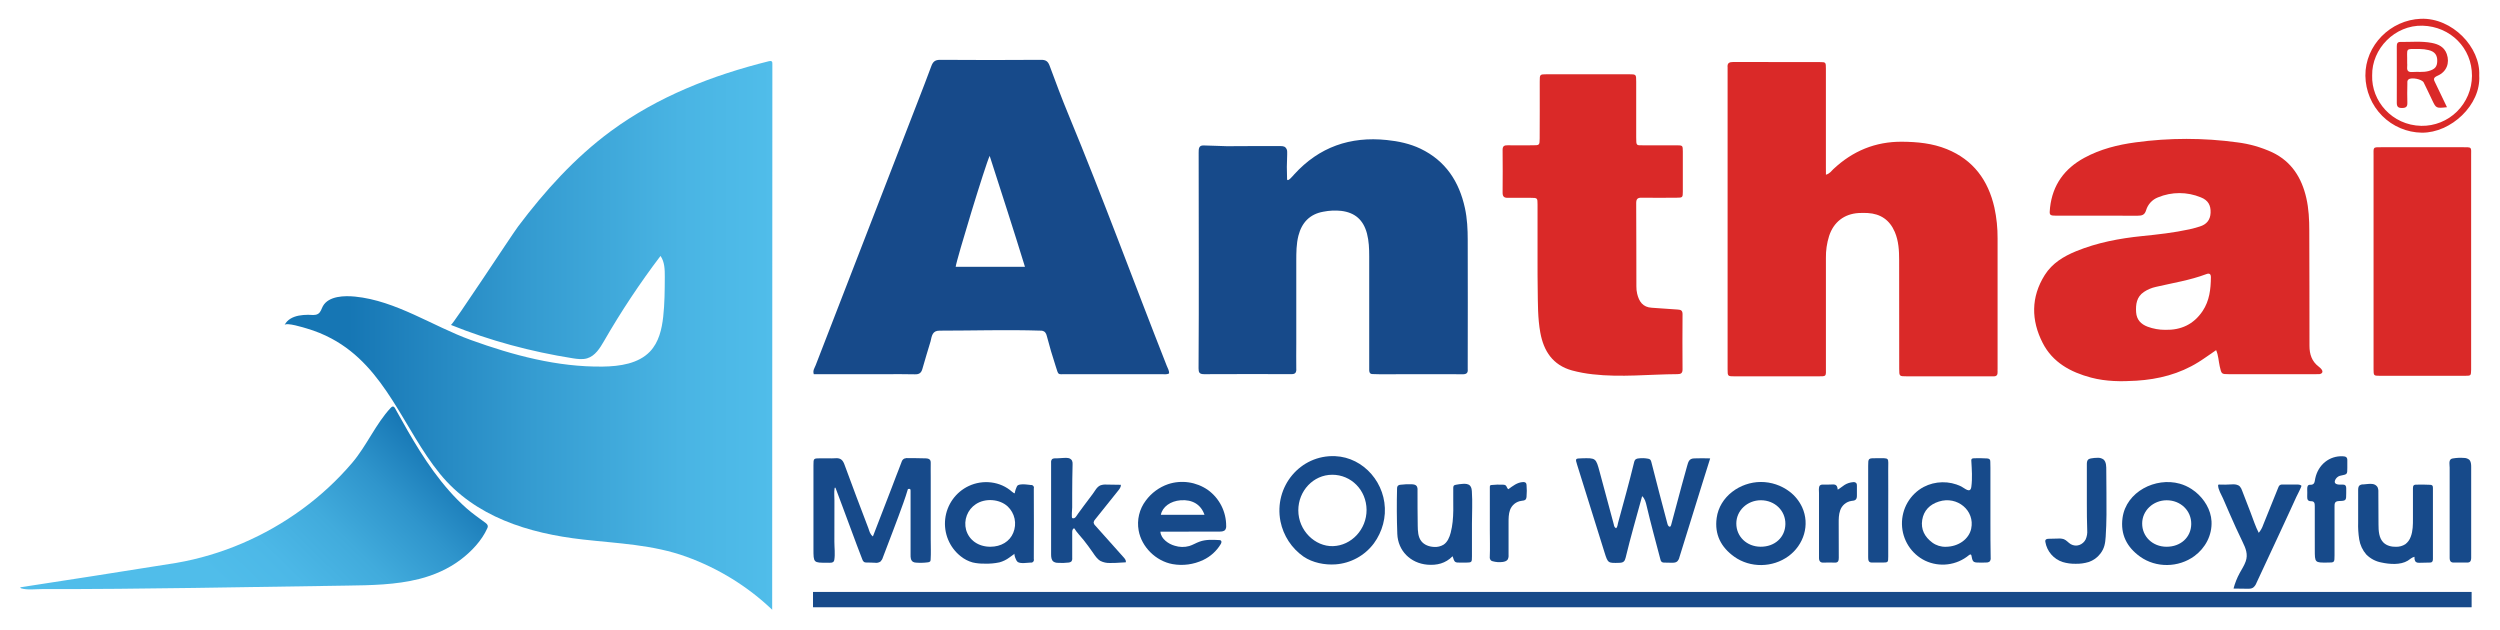 <svg width="123" height="31" viewBox="0 0 123 31" fill="none" xmlns="http://www.w3.org/2000/svg">
<path d="M121.582 25.105C121.582 25.88 121.582 26.655 121.582 27.43C121.582 27.512 121.574 27.608 121.506 27.652C121.464 27.673 121.417 27.683 121.371 27.678H120.737C120.689 27.683 120.642 27.673 120.599 27.651C120.53 27.607 120.523 27.51 120.523 27.427V23.623C120.523 23.416 120.519 23.208 120.523 23.002C120.523 22.884 120.47 22.66 120.593 22.584C120.622 22.568 120.654 22.558 120.687 22.554C120.865 22.524 121.047 22.516 121.227 22.53C121.318 22.529 121.408 22.559 121.481 22.614C121.575 22.7 121.582 22.844 121.582 22.97L121.582 25.105Z" fill="#174A8A"/>
<path d="M82.192 25.892C82.205 25.874 82.214 25.854 82.219 25.833C82.389 25.185 82.563 24.538 82.739 23.892C82.828 23.569 82.917 23.246 83.007 22.923C83.066 22.714 83.106 22.562 83.35 22.553C83.614 22.544 83.877 22.544 84.141 22.553C84.012 22.965 83.881 23.376 83.753 23.789C83.376 24.997 83.001 26.205 82.628 27.415C82.612 27.495 82.572 27.569 82.513 27.627C82.439 27.687 82.337 27.687 82.242 27.687L81.889 27.68C81.844 27.684 81.798 27.674 81.759 27.651C81.722 27.616 81.698 27.57 81.691 27.52C81.462 26.643 81.22 25.767 81.013 24.884C80.973 24.711 80.927 24.529 80.793 24.41C80.519 25.418 80.224 26.425 79.98 27.443C79.938 27.617 79.869 27.684 79.686 27.69C79.115 27.708 79.112 27.718 78.942 27.178C78.492 25.743 78.043 24.307 77.596 22.871C77.498 22.558 77.501 22.558 77.821 22.549C78.519 22.53 78.519 22.53 78.706 23.227C78.937 24.084 79.167 24.94 79.397 25.795C79.413 25.858 79.41 25.93 79.508 25.99C79.586 25.927 79.585 25.812 79.608 25.728C79.878 24.737 80.155 23.746 80.397 22.748C80.405 22.702 80.423 22.658 80.452 22.62C80.496 22.58 80.554 22.557 80.614 22.554C80.77 22.533 80.929 22.538 81.084 22.568C81.121 22.572 81.157 22.586 81.186 22.609C81.217 22.642 81.237 22.683 81.245 22.727C81.504 23.749 81.77 24.769 82.042 25.787C82.061 25.856 82.119 25.944 82.18 25.905C82.185 25.902 82.189 25.897 82.192 25.892Z" fill="#174A8A"/>
<path d="M41.127 24.055C41.234 24.345 41.343 24.634 41.452 24.923C41.569 25.239 41.687 25.555 41.804 25.871L42.157 26.82L42.424 27.518C42.438 27.571 42.47 27.619 42.513 27.652C42.549 27.669 42.588 27.677 42.627 27.676C42.769 27.681 42.907 27.676 43.05 27.688C43.144 27.703 43.239 27.682 43.319 27.629C43.374 27.574 43.415 27.506 43.436 27.431C43.774 26.534 44.126 25.642 44.447 24.739C44.524 24.521 44.599 24.301 44.664 24.079C44.665 24.074 44.668 24.069 44.671 24.065C44.675 24.061 44.681 24.059 44.686 24.058C44.768 24.04 44.8 24.054 44.8 24.139C44.8 24.805 44.8 25.471 44.8 26.137V27.301C44.797 27.364 44.802 27.427 44.816 27.489C44.829 27.551 44.865 27.606 44.918 27.642C44.967 27.668 45.021 27.682 45.076 27.682C45.269 27.697 45.463 27.692 45.656 27.666C45.697 27.665 45.736 27.648 45.765 27.619C45.78 27.593 45.788 27.563 45.787 27.533C45.809 27.202 45.792 26.865 45.792 26.533C45.792 26.201 45.792 25.859 45.792 25.521C45.792 24.853 45.792 24.185 45.792 23.517V23.487C45.792 23.245 45.787 23.003 45.792 22.762C45.798 22.538 45.598 22.552 45.433 22.549L44.941 22.539H44.7C44.629 22.53 44.557 22.538 44.49 22.563C44.432 22.593 44.388 22.644 44.366 22.706L44.276 22.943L44.212 23.111C44.172 23.211 44.133 23.312 44.094 23.413C44.02 23.611 43.945 23.807 43.87 24.002C43.564 24.799 43.254 25.595 42.947 26.393C42.793 26.274 42.774 26.121 42.723 25.986C42.327 24.943 41.927 23.903 41.547 22.855C41.465 22.631 41.355 22.529 41.114 22.545C40.861 22.561 40.607 22.545 40.353 22.549C40.026 22.552 40.022 22.553 40.022 22.887C40.022 24.26 40.022 25.634 40.022 27.007C40.022 27.692 40.022 27.69 40.694 27.686C40.829 27.686 41.02 27.721 41.047 27.551C41.095 27.265 41.051 26.936 41.051 26.646L41.054 24.626C41.054 24.43 41.031 24.217 41.062 24.023C41.062 24.008 41.072 23.99 41.087 23.99C41.102 23.99 41.107 24.005 41.111 24.017L41.127 24.055Z" fill="#174A8A"/>
<path d="M55.39 27.66V27.666L55.13 27.681C54.957 27.692 54.783 27.703 54.61 27.699C54.448 27.705 54.288 27.671 54.143 27.599C53.982 27.506 53.876 27.343 53.771 27.189C53.626 26.976 53.471 26.77 53.312 26.568C53.164 26.38 52.98 26.203 52.858 25.997C52.783 25.987 52.753 26.093 52.753 26.169V27.457C52.761 27.517 52.745 27.578 52.709 27.627C52.671 27.658 52.623 27.676 52.574 27.678C52.396 27.7 52.217 27.705 52.038 27.691C51.965 27.692 51.894 27.671 51.831 27.632C51.726 27.554 51.714 27.402 51.714 27.269V23.221C51.714 23.067 51.714 22.912 51.714 22.758C51.71 22.729 51.712 22.699 51.72 22.671C51.728 22.643 51.742 22.616 51.76 22.594C51.825 22.535 51.943 22.553 52.024 22.549L52.345 22.53C52.419 22.522 52.494 22.525 52.567 22.538C52.604 22.545 52.639 22.56 52.669 22.582C52.7 22.603 52.725 22.631 52.744 22.664C52.769 22.724 52.778 22.79 52.771 22.855C52.758 23.324 52.754 23.793 52.752 24.262C52.752 24.5 52.752 24.731 52.752 24.966C52.752 25.016 52.708 25.475 52.756 25.492C52.9 25.544 52.967 25.37 53.04 25.272L53.327 24.881C53.471 24.688 53.615 24.495 53.76 24.304C53.875 24.154 53.96 23.955 54.144 23.878C54.24 23.846 54.342 23.833 54.443 23.841L55.148 23.852C55.155 23.959 55.084 24.053 55.017 24.136L53.878 25.559C53.84 25.597 53.815 25.647 53.807 25.701C53.814 25.763 53.844 25.821 53.891 25.862C54.361 26.391 54.832 26.918 55.303 27.444C55.353 27.503 55.411 27.582 55.39 27.66Z" fill="#174A8A"/>
<path d="M117.167 27.675C116.884 27.624 116.625 27.486 116.422 27.282C116.238 27.071 116.117 26.812 116.073 26.536C116.03 26.26 116.012 25.982 116.021 25.703V24.119C116.021 24.033 116.026 23.935 116.091 23.882C116.145 23.845 116.211 23.828 116.277 23.833C116.428 23.827 116.584 23.788 116.735 23.813C116.783 23.819 116.828 23.836 116.869 23.861C116.91 23.887 116.944 23.921 116.971 23.961C117.007 24.039 117.022 24.126 117.015 24.213L117.022 25.795C117.022 26.117 117.041 26.476 117.271 26.699C117.431 26.853 117.665 26.907 117.886 26.902C118.048 26.906 118.208 26.861 118.345 26.773C118.465 26.68 118.556 26.555 118.607 26.412C118.717 26.128 118.718 25.815 118.717 25.51V24.028C118.717 23.969 118.721 23.903 118.768 23.869C118.798 23.851 118.834 23.843 118.869 23.845C119.1 23.838 119.331 23.84 119.561 23.852C119.597 23.85 119.633 23.86 119.663 23.881C119.678 23.898 119.689 23.919 119.695 23.941C119.701 23.964 119.703 23.987 119.7 24.01V27.49C119.7 27.549 119.694 27.624 119.641 27.658C119.611 27.673 119.577 27.68 119.543 27.678L119.047 27.689C118.986 27.696 118.924 27.684 118.871 27.654C118.795 27.599 118.79 27.489 118.793 27.394C118.668 27.419 118.572 27.515 118.464 27.584C118.104 27.806 117.562 27.762 117.167 27.675Z" fill="#174A8A"/>
<path d="M71.549 23.876C71.572 23.864 71.596 23.856 71.622 23.852C71.74 23.828 71.86 23.812 71.981 23.805C72.103 23.798 72.24 23.805 72.325 23.895C72.395 23.97 72.409 24.079 72.416 24.181C72.452 24.703 72.42 25.236 72.42 25.76C72.42 26.297 72.42 26.834 72.42 27.371C72.42 27.675 72.414 27.675 72.109 27.681C72.029 27.681 71.949 27.681 71.869 27.681C71.567 27.681 71.567 27.678 71.467 27.367C71.119 27.722 70.696 27.821 70.223 27.782C69.399 27.71 68.778 27.101 68.747 26.265C68.72 25.526 68.716 24.779 68.735 24.039C68.732 23.993 68.743 23.947 68.767 23.909C68.806 23.871 68.856 23.85 68.909 23.849C69.09 23.826 69.273 23.818 69.455 23.826C69.545 23.829 69.648 23.843 69.701 23.916C69.735 23.975 69.749 24.042 69.742 24.11C69.742 24.695 69.742 25.281 69.752 25.865C69.756 26.131 69.766 26.418 69.929 26.626C70.075 26.813 70.319 26.899 70.554 26.909C70.719 26.922 70.883 26.883 71.025 26.797C71.217 26.669 71.314 26.438 71.373 26.213C71.563 25.497 71.484 24.739 71.5 24.006C71.496 23.966 71.507 23.926 71.529 23.893C71.535 23.887 71.542 23.881 71.549 23.876Z" fill="#174A8A"/>
<path d="M109.145 23.846C109.154 23.841 109.164 23.838 109.175 23.84C109.382 23.849 109.588 23.846 109.795 23.832C109.939 23.819 110.1 23.832 110.202 23.936C110.252 23.996 110.29 24.066 110.313 24.141C110.452 24.501 110.591 24.861 110.73 25.221C110.858 25.552 110.966 25.901 111.13 26.215C111.226 26.101 111.301 25.969 111.348 25.826C111.596 25.214 111.843 24.602 112.09 23.988C112.104 23.939 112.133 23.895 112.173 23.863C112.215 23.843 112.26 23.834 112.306 23.838H112.995C113.078 23.838 113.171 23.841 113.23 23.897C113.253 23.92 113 24.404 112.975 24.459C112.882 24.663 112.789 24.866 112.696 25.069C112.509 25.475 112.322 25.881 112.133 26.287C111.762 27.086 111.39 27.885 111.016 28.684C110.983 28.774 110.927 28.853 110.852 28.912C110.768 28.968 110.66 28.968 110.558 28.966L109.889 28.957C109.96 28.691 110.062 28.434 110.194 28.192C110.296 28.004 110.417 27.824 110.488 27.622C110.613 27.272 110.488 26.975 110.334 26.659C110.107 26.193 109.894 25.72 109.687 25.246C109.581 25.005 109.475 24.763 109.372 24.521C109.287 24.327 109.136 24.098 109.13 23.881C109.13 23.875 109.131 23.868 109.134 23.862C109.136 23.856 109.14 23.851 109.145 23.846Z" fill="#174A8A"/>
<path d="M102.765 22.591C102.802 22.572 102.841 22.559 102.883 22.553C102.983 22.535 103.084 22.525 103.186 22.524C103.294 22.514 103.402 22.543 103.491 22.605C103.637 22.728 103.628 22.969 103.629 23.143C103.632 23.512 103.635 23.88 103.637 24.248C103.643 24.965 103.648 25.684 103.6 26.401C103.579 26.725 103.541 26.975 103.339 27.237C103.192 27.432 102.99 27.576 102.76 27.652C102.554 27.714 102.341 27.743 102.126 27.738C101.909 27.743 101.693 27.714 101.484 27.652C101.266 27.581 101.07 27.452 100.92 27.277C100.769 27.102 100.669 26.889 100.631 26.661C100.625 26.634 100.626 26.606 100.634 26.579C100.659 26.52 100.736 26.509 100.799 26.508L101.251 26.497C101.351 26.488 101.451 26.499 101.546 26.53C101.674 26.582 101.763 26.703 101.882 26.774C101.945 26.81 102.014 26.832 102.086 26.84C102.158 26.847 102.23 26.839 102.299 26.816C102.436 26.768 102.55 26.668 102.615 26.537C102.678 26.394 102.704 26.238 102.691 26.082C102.675 25.643 102.673 25.206 102.673 24.767C102.673 24.126 102.673 23.485 102.673 22.845C102.673 22.765 102.677 22.675 102.732 22.619C102.742 22.608 102.753 22.599 102.765 22.591Z" fill="#174A8A"/>
<path d="M113.887 26.155C113.887 25.74 113.887 25.32 113.887 24.902C113.887 24.768 113.874 24.657 113.703 24.659C113.532 24.662 113.51 24.555 113.515 24.417C113.52 24.299 113.518 24.175 113.515 24.054C113.515 23.951 113.533 23.847 113.653 23.852C113.894 23.862 113.876 23.695 113.911 23.535C114.057 22.856 114.612 22.419 115.264 22.448C115.408 22.454 115.494 22.491 115.488 22.653C115.484 22.772 115.488 22.896 115.488 23.017C115.488 23.33 115.488 23.335 115.19 23.395C115.137 23.401 115.086 23.418 115.04 23.446C114.995 23.474 114.956 23.511 114.925 23.555C114.818 23.723 114.867 23.823 115.068 23.841C115.135 23.847 115.202 23.841 115.269 23.841C115.387 23.841 115.436 23.905 115.434 24.019C115.434 24.1 115.434 24.181 115.434 24.261C115.434 24.623 115.434 24.64 115.081 24.651C114.858 24.659 114.858 24.778 114.859 24.938C114.861 25.733 114.861 26.528 114.859 27.322C114.859 27.678 114.855 27.678 114.515 27.678C113.888 27.686 113.888 27.686 113.888 27.038C113.888 26.744 113.887 26.449 113.887 26.155Z" fill="#174A8A"/>
<path d="M92.901 25.125C92.901 25.877 92.901 26.629 92.901 27.382C92.901 27.673 92.894 27.674 92.62 27.678C92.447 27.682 92.273 27.678 92.1 27.678C91.927 27.678 91.914 27.559 91.914 27.414C91.914 26.086 91.914 24.758 91.914 23.43V22.93C91.914 22.545 91.916 22.541 92.314 22.544C93.014 22.548 92.893 22.473 92.9 23.148C92.906 23.809 92.901 24.467 92.901 25.125Z" fill="#174A8A"/>
<path d="M90.418 24.093C90.418 24.101 90.722 23.878 90.749 23.861C90.875 23.781 91.019 23.734 91.168 23.722C91.197 23.716 91.226 23.718 91.255 23.726C91.283 23.734 91.309 23.749 91.331 23.77C91.354 23.808 91.364 23.853 91.36 23.898V24.357C91.36 24.437 91.36 24.526 91.301 24.581C91.242 24.636 91.162 24.635 91.088 24.646C90.961 24.666 90.843 24.72 90.745 24.803C90.648 24.886 90.575 24.994 90.535 25.116C90.464 25.319 90.463 25.539 90.464 25.754L90.468 27.444C90.468 27.586 90.438 27.686 90.279 27.681C90.092 27.676 89.905 27.671 89.718 27.681C89.564 27.69 89.496 27.608 89.495 27.456V24.261C89.495 24.16 89.465 23.971 89.537 23.887C89.557 23.87 89.58 23.858 89.605 23.85C89.63 23.843 89.656 23.841 89.682 23.844L90.035 23.84C90.132 23.84 90.262 23.81 90.341 23.881C90.407 23.94 90.399 24.021 90.418 24.093Z" fill="#174A8A"/>
<path d="M73.315 23.89C73.332 23.872 73.355 23.862 73.38 23.862C73.569 23.842 73.759 23.837 73.949 23.847C73.991 23.844 74.033 23.854 74.07 23.874C74.137 23.919 74.14 24.027 74.209 24.07C74.43 23.911 74.647 23.732 74.93 23.718C74.956 23.714 74.983 23.716 75.008 23.724C75.034 23.731 75.057 23.745 75.076 23.763C75.096 23.793 75.106 23.829 75.106 23.865C75.123 24.055 75.123 24.245 75.106 24.435C75.106 24.482 75.093 24.528 75.067 24.568C75.019 24.627 74.93 24.632 74.854 24.642C74.728 24.658 74.609 24.709 74.51 24.788C74.411 24.868 74.335 24.974 74.292 25.094C74.223 25.289 74.221 25.5 74.221 25.706V27.31C74.228 27.384 74.214 27.459 74.18 27.526C74.128 27.605 74.027 27.635 73.933 27.648C73.768 27.67 73.601 27.659 73.441 27.614C73.41 27.607 73.381 27.594 73.356 27.575C73.333 27.552 73.316 27.524 73.306 27.493C73.296 27.462 73.293 27.43 73.297 27.398C73.316 26.967 73.3 26.53 73.3 26.098C73.3 25.648 73.3 25.199 73.3 24.75V24.709C73.3 24.453 73.3 24.197 73.3 23.942C73.299 23.925 73.302 23.909 73.31 23.894L73.315 23.89Z" fill="#174A8A"/>
<path d="M65.692 22.443C63.972 22.369 62.665 23.942 62.999 25.651C63.142 26.356 63.55 26.978 64.137 27.387C64.582 27.687 65.179 27.805 65.706 27.767C66.077 27.741 66.437 27.635 66.763 27.456C67.089 27.278 67.373 27.031 67.596 26.732C67.7 26.59 67.791 26.438 67.866 26.279C68.019 25.961 68.11 25.616 68.133 25.263C68.222 23.798 67.101 22.503 65.692 22.443ZM65.583 26.87C64.701 26.895 63.877 26.106 63.877 25.108C63.877 24.154 64.613 23.36 65.544 23.358C66.475 23.355 67.228 24.11 67.235 25.085C67.24 26.043 66.492 26.843 65.583 26.87Z" fill="#174A8A"/>
<path d="M97.924 22.747V22.74C97.931 22.689 97.918 22.638 97.888 22.597C97.85 22.567 97.804 22.552 97.757 22.555C97.546 22.542 97.333 22.539 97.122 22.546C97.075 22.546 97.018 22.555 96.997 22.599C96.988 22.62 96.985 22.644 96.989 22.668C97.013 23.092 97.047 23.534 96.989 23.957C96.939 24.3 96.66 24.016 96.485 23.929C96.196 23.79 95.879 23.721 95.558 23.727C95.238 23.732 94.923 23.812 94.639 23.961C94.311 24.138 94.038 24.404 93.85 24.728C93.663 25.052 93.568 25.422 93.576 25.797C93.584 26.172 93.695 26.537 93.896 26.853C94.097 27.168 94.381 27.422 94.716 27.585C95.064 27.75 95.451 27.812 95.832 27.764C96.214 27.716 96.574 27.561 96.871 27.315C96.899 27.291 96.94 27.266 96.97 27.288C96.983 27.3 96.992 27.317 96.995 27.336C97.022 27.448 97.025 27.587 97.124 27.645C97.165 27.665 97.21 27.675 97.256 27.675C97.412 27.684 97.57 27.684 97.726 27.675C97.788 27.679 97.849 27.659 97.897 27.62C97.934 27.567 97.95 27.501 97.941 27.437C97.93 26.864 97.929 26.294 97.929 25.718V23.016C97.926 22.93 97.925 22.839 97.924 22.747ZM96.983 26.013C96.872 26.52 96.363 26.897 95.732 26.902C95.495 26.909 95.261 26.836 95.069 26.695C94.697 26.419 94.497 26.048 94.573 25.579C94.649 25.111 94.95 24.817 95.39 24.677C96.3 24.384 97.176 25.125 96.982 26.013H96.983Z" fill="#174A8A"/>
<path d="M59.706 26.154H60C60.103 26.154 60.222 26.146 60.283 26.063C60.317 26.008 60.333 25.943 60.328 25.878C60.329 25.531 60.248 25.19 60.092 24.881C59.935 24.573 59.707 24.307 59.428 24.105C59.145 23.909 58.82 23.781 58.48 23.732C58.14 23.683 57.793 23.713 57.467 23.822C57.031 23.973 56.651 24.253 56.375 24.626C56.217 24.833 56.103 25.072 56.043 25.326C55.982 25.581 55.975 25.846 56.022 26.103C56.168 26.912 56.869 27.605 57.689 27.754C58.2 27.845 58.725 27.774 59.194 27.553C59.553 27.384 59.854 27.113 60.059 26.771C60.092 26.716 60.118 26.636 60.067 26.594C60.043 26.578 60.015 26.571 59.987 26.572C59.662 26.554 59.328 26.537 59.022 26.648C58.845 26.71 58.688 26.812 58.511 26.865C58.278 26.93 58.032 26.925 57.802 26.852C57.635 26.806 57.479 26.724 57.346 26.611C57.207 26.489 57.106 26.346 57.091 26.159L59.706 26.154ZM58.092 24.613C58.664 24.57 59.087 24.821 59.261 25.328H57.114C57.19 24.938 57.585 24.651 58.089 24.613H58.092Z" fill="#174A8A"/>
<path d="M50.562 23.844C50.396 23.825 50.199 23.81 50.079 23.876C50.005 23.916 49.911 24.265 49.929 24.265C49.916 24.265 49.899 24.27 49.89 24.265C49.856 24.244 49.824 24.221 49.794 24.196C49.221 23.68 48.359 23.582 47.661 23.912C47.347 24.06 47.075 24.287 46.873 24.57C46.67 24.854 46.543 25.185 46.504 25.532C46.465 25.879 46.515 26.231 46.649 26.553C46.783 26.875 46.997 27.157 47.27 27.372C47.443 27.511 47.641 27.613 47.853 27.672C48.044 27.716 48.239 27.735 48.435 27.731C48.683 27.741 48.93 27.72 49.173 27.668C49.348 27.62 49.514 27.54 49.66 27.431C49.703 27.4 49.747 27.372 49.79 27.337C49.833 27.302 49.88 27.277 49.922 27.241C49.916 27.249 49.912 27.259 49.91 27.269C49.908 27.279 49.909 27.29 49.911 27.3C49.923 27.373 49.946 27.443 49.979 27.509C49.997 27.562 50.029 27.611 50.07 27.649C50.226 27.747 50.541 27.683 50.706 27.679C50.729 27.684 50.752 27.682 50.775 27.675C50.797 27.668 50.817 27.655 50.833 27.637C50.849 27.62 50.86 27.598 50.865 27.575C50.871 27.552 50.87 27.528 50.863 27.506C50.869 26.348 50.869 25.19 50.863 24.033C50.87 24.012 50.871 23.99 50.867 23.969C50.863 23.948 50.853 23.928 50.84 23.911C50.826 23.894 50.809 23.881 50.789 23.872C50.769 23.864 50.747 23.861 50.726 23.863C50.679 23.855 50.623 23.848 50.562 23.844ZM49.852 26.215C49.679 26.641 49.253 26.9 48.724 26.9C48.14 26.9 47.679 26.58 47.532 26.07C47.469 25.835 47.481 25.586 47.568 25.358C47.654 25.131 47.809 24.937 48.012 24.804C48.474 24.498 49.179 24.549 49.577 24.916C49.749 25.078 49.868 25.29 49.918 25.522C49.967 25.754 49.944 25.996 49.852 26.215Z" fill="#174A8A"/>
<path d="M108.009 24.194C107.95 24.147 107.888 24.102 107.825 24.061C107.645 23.944 107.449 23.855 107.243 23.797C106.056 23.465 104.605 24.191 104.429 25.479C104.318 26.292 104.641 26.922 105.296 27.389C106.079 27.947 107.178 27.933 107.963 27.36C108.504 26.963 108.841 26.33 108.807 25.65C108.778 25.08 108.449 24.548 108.009 24.194ZM106.588 26.9C105.909 26.897 105.391 26.399 105.395 25.755C105.395 25.123 105.933 24.615 106.6 24.613C107.288 24.613 107.819 25.125 107.809 25.787C107.799 26.438 107.288 26.904 106.588 26.9Z" fill="#174A8A"/>
<path d="M88.046 24.187C87.638 23.878 87.141 23.712 86.631 23.713C85.61 23.717 84.605 24.429 84.46 25.482C84.349 26.294 84.672 26.924 85.327 27.391C86.111 27.949 87.212 27.935 87.995 27.362C88.743 26.813 89.062 25.821 88.665 24.955C88.524 24.652 88.312 24.388 88.046 24.187ZM86.621 26.899C85.942 26.896 85.424 26.399 85.427 25.754C85.427 25.122 85.965 24.614 86.632 24.612C87.321 24.612 87.852 25.125 87.841 25.786C87.831 26.437 87.319 26.904 86.621 26.899Z" fill="#174A8A"/>
<path d="M37.991 29.835C37.991 21.258 37.994 12.681 38 4.104C38 3.888 38 3.672 38 3.457C38 3.348 38 3.239 38 3.13C38 3.091 38 3.048 37.969 3.022C37.934 2.99 37.878 2.999 37.831 3.011C35.054 3.702 32.37 4.749 30.058 6.449C28.28 7.758 26.803 9.4 25.493 11.139C25.193 11.537 22.259 16.017 22.186 15.987C24.104 16.761 26.129 17.303 28.177 17.627C28.414 17.664 28.661 17.698 28.889 17.629C29.283 17.511 29.516 17.129 29.718 16.78C30.553 15.33 31.482 13.931 32.497 12.592C32.704 12.888 32.709 13.27 32.708 13.627C32.705 14.279 32.702 14.933 32.63 15.582C32.562 16.197 32.414 16.839 31.98 17.295C31.412 17.891 30.497 18.025 29.658 18.036C27.424 18.065 25.24 17.478 23.164 16.727C21.289 16.049 19.488 14.793 17.464 14.592C16.953 14.542 16.172 14.556 15.888 15.06C15.816 15.189 15.787 15.352 15.653 15.439C15.51 15.532 15.316 15.487 15.154 15.488C15.001 15.488 14.848 15.501 14.698 15.529C14.408 15.586 14.128 15.723 14 15.995C14.073 15.841 14.974 16.126 15.103 16.164C15.524 16.287 15.93 16.453 16.314 16.659C18.99 18.09 19.852 21.113 21.645 23.311C23.367 25.426 26.003 26.241 28.672 26.543C30.403 26.739 32.118 26.793 33.766 27.39C35.349 27.963 36.789 28.852 37.992 30L37.991 29.835Z" fill="url(#paint0_linear_155_17928)"/>
<path d="M23.953 25.784C23.939 25.768 23.923 25.753 23.906 25.74C23.583 25.498 23.254 25.275 22.952 25.007C22.649 24.738 22.364 24.451 22.098 24.147C21.56 23.539 21.09 22.875 20.659 22.192C20.25 21.544 19.875 20.877 19.502 20.208C19.43 20.078 19.372 19.905 19.225 20.063C18.485 20.857 18.043 21.927 17.332 22.765C16.605 23.619 15.777 24.386 14.866 25.052C13.048 26.383 10.912 27.309 8.67 27.695C7.965 27.816 1 28.903 1 28.895C0.999 28.907 1.002 28.918 1.01 28.928C1.017 28.937 1.028 28.944 1.039 28.946C1.354 29.04 1.746 28.982 2.072 28.983C7.066 28.992 12.062 28.879 17.055 28.812C18.253 28.795 19.465 28.777 20.625 28.485C21.357 28.3 22.062 27.99 22.662 27.537C23.191 27.138 23.705 26.596 23.974 25.992C23.99 25.961 23.999 25.927 24 25.892C23.998 25.852 23.981 25.814 23.953 25.784Z" fill="url(#paint1_linear_155_17928)"/>
<path d="M89.836 8.597C90.032 8.537 90.103 8.414 90.198 8.324C91.15 7.428 92.268 6.964 93.579 6.973C94.334 6.979 95.076 7.05 95.784 7.337C97.084 7.865 97.818 8.864 98.124 10.211C98.233 10.713 98.285 11.225 98.281 11.738C98.281 13.869 98.281 16 98.281 18.132C98.281 18.186 98.276 18.24 98.281 18.294C98.29 18.441 98.235 18.524 98.076 18.515C98.009 18.512 97.942 18.515 97.875 18.515C96.522 18.515 95.169 18.515 93.816 18.515C93.444 18.515 93.441 18.515 93.441 18.144C93.441 16.366 93.441 14.583 93.438 12.802C93.438 12.332 93.414 11.86 93.225 11.414C92.971 10.821 92.523 10.517 91.89 10.481C91.743 10.473 91.595 10.473 91.448 10.481C90.735 10.523 90.213 10.927 89.991 11.614C89.882 11.962 89.829 12.325 89.835 12.69C89.835 14.484 89.835 16.278 89.835 18.072C89.835 18.538 89.888 18.516 89.409 18.516C88.057 18.516 86.704 18.516 85.35 18.516C85.001 18.516 84.998 18.512 84.998 18.167C84.998 16.724 84.998 15.282 84.998 13.84C84.998 10.402 84.998 6.963 84.998 3.521C85.001 3.454 85.001 3.386 84.998 3.319C84.973 3.098 85.083 3.049 85.281 3.05C86.701 3.056 88.121 3.05 89.54 3.055C89.831 3.055 89.834 3.063 89.834 3.386C89.836 5.007 89.836 6.625 89.834 8.242L89.836 8.597Z" fill="#DA2928"/>
<path d="M63.329 7.468C63.333 7.517 63.333 7.567 63.329 7.616C63.309 8.013 63.307 8.411 63.324 8.808C63.332 9 63.638 8.619 63.672 8.583C64.902 7.23 66.433 6.702 68.229 6.889C68.805 6.948 69.366 7.067 69.891 7.317C71.122 7.91 71.79 8.929 72.075 10.239C72.187 10.756 72.212 11.281 72.212 11.807C72.217 13.871 72.217 15.935 72.212 17.998C72.209 18.052 72.209 18.106 72.212 18.16C72.233 18.357 72.142 18.417 71.954 18.414C71.378 18.405 70.802 18.411 70.226 18.411H68.89C68.448 18.411 68.004 18.424 67.563 18.405H67.536C67.5 18.406 67.464 18.398 67.432 18.381C67.373 18.343 67.365 18.259 67.365 18.187C67.361 17.294 67.365 16.4 67.365 15.507C67.365 14.614 67.365 13.705 67.365 12.805V12.615C67.365 12.237 67.352 11.861 67.255 11.489C67.078 10.82 66.666 10.458 65.989 10.375C65.695 10.344 65.397 10.358 65.107 10.416C64.442 10.534 64.048 10.949 63.882 11.597C63.778 12.006 63.778 12.427 63.777 12.841C63.777 13.513 63.777 14.185 63.777 14.857C63.777 15.529 63.777 16.204 63.777 16.884C63.777 17.307 63.77 17.73 63.777 18.153C63.786 18.22 63.771 18.289 63.734 18.346C63.684 18.405 63.596 18.408 63.519 18.408L61.519 18.404C60.849 18.404 60.178 18.406 59.508 18.409H59.236C59.017 18.409 58.968 18.327 58.969 18.126C58.993 14.586 58.973 11.045 58.974 7.506C58.974 7.318 58.979 7.15 59.214 7.156C59.596 7.162 59.978 7.185 60.365 7.193C61.247 7.193 62.133 7.178 63.016 7.188C63.083 7.183 63.15 7.196 63.211 7.226C63.249 7.253 63.279 7.29 63.3 7.332C63.321 7.374 63.331 7.421 63.329 7.468Z" fill="#174A8A"/>
<path d="M75.647 12.893C75.647 11.949 75.647 11.006 75.647 10.061C75.647 9.737 75.642 9.735 75.313 9.733C74.938 9.733 74.563 9.726 74.188 9.733C73.999 9.738 73.926 9.668 73.928 9.475C73.935 8.774 73.935 8.072 73.928 7.371C73.928 7.183 74.015 7.146 74.174 7.148C74.585 7.153 75.004 7.152 75.418 7.148C75.741 7.148 75.75 7.143 75.752 6.807C75.758 5.877 75.755 4.946 75.755 4.016C75.755 3.66 75.755 3.655 76.097 3.654C77.448 3.654 78.801 3.654 80.155 3.654C80.498 3.654 80.501 3.659 80.501 4.015C80.501 4.932 80.501 5.849 80.501 6.766C80.501 7.188 80.509 7.149 80.866 7.149C81.401 7.149 81.936 7.149 82.472 7.149C82.788 7.149 82.793 7.155 82.795 7.448C82.795 8.109 82.799 8.77 82.795 9.431C82.795 9.713 82.781 9.727 82.501 9.727C81.925 9.732 81.35 9.736 80.774 9.727C80.563 9.722 80.499 9.794 80.501 10.004C80.51 11.367 80.506 12.73 80.51 14.09C80.508 14.211 80.521 14.332 80.548 14.451C80.64 14.833 80.825 15.117 81.267 15.141C81.695 15.164 82.121 15.208 82.549 15.23C82.714 15.238 82.784 15.289 82.781 15.467C82.774 16.371 82.774 17.275 82.781 18.178C82.781 18.362 82.698 18.407 82.537 18.408C81.147 18.415 79.756 18.575 78.365 18.416C78.019 18.379 77.677 18.315 77.341 18.225C76.4 17.964 75.949 17.277 75.783 16.363C75.655 15.657 75.665 14.94 75.655 14.229C75.647 13.784 75.647 13.339 75.647 12.893Z" fill="#DA2928"/>
<path d="M121.58 12.886V17.942C121.58 18.023 121.58 18.104 121.58 18.185C121.573 18.481 121.572 18.488 121.297 18.489C119.891 18.491 118.485 18.491 117.08 18.489C116.786 18.489 116.78 18.481 116.779 18.162C116.779 17.421 116.779 16.68 116.779 15.937C116.779 13.187 116.779 10.436 116.779 7.685C116.779 7.22 116.725 7.243 117.205 7.243H121.14C121.64 7.243 121.58 7.221 121.58 7.668C121.58 9.407 121.58 11.146 121.58 12.884L121.58 12.886Z" fill="#DA2928"/>
<path d="M57.404 17.997C55.782 13.881 54.261 9.725 52.568 5.638C52.238 4.843 51.939 4.037 51.639 3.228C51.562 3.023 51.459 2.943 51.227 2.944C49.567 2.956 47.907 2.956 46.248 2.944C45.991 2.944 45.895 3.051 45.818 3.261C45.604 3.842 45.38 4.419 45.156 4.996C43.481 9.321 41.805 13.648 40.129 17.975C40.079 18.105 39.976 18.231 40.039 18.411H43.491C43.999 18.411 44.508 18.401 45.016 18.416C45.228 18.422 45.328 18.345 45.383 18.145C45.509 17.693 45.65 17.244 45.784 16.794C45.846 16.511 45.88 16.268 46.221 16.268C47.879 16.268 49.548 16.214 51.205 16.268C51.281 16.265 51.355 16.291 51.413 16.341C51.46 16.396 51.491 16.462 51.504 16.533C51.635 17.034 51.779 17.529 51.941 18.021C52.092 18.483 52.019 18.408 52.456 18.409C54.023 18.412 55.589 18.412 57.155 18.409C57.273 18.409 57.394 18.438 57.518 18.372C57.529 18.234 57.451 18.118 57.404 17.997ZM47.019 13.127C47.055 12.794 48.489 8.082 48.692 7.669C49.285 9.514 49.868 11.304 50.428 13.127H47.019Z" fill="#174A8A"/>
<path d="M114.224 18.179C114.183 18.125 114.135 18.078 114.08 18.038C113.742 17.78 113.626 17.433 113.626 17.013C113.63 15.126 113.619 13.238 113.617 11.35C113.617 10.81 113.591 10.271 113.471 9.743C113.244 8.749 112.747 7.951 111.802 7.498C111.255 7.245 110.672 7.078 110.074 7.004C108.414 6.777 106.731 6.777 105.07 7.004C104.188 7.122 103.337 7.337 102.55 7.764C101.577 8.292 100.988 9.093 100.862 10.214C100.819 10.599 100.828 10.61 101.197 10.61C102.522 10.61 103.847 10.61 105.173 10.613C105.384 10.613 105.519 10.577 105.588 10.344C105.631 10.2 105.706 10.069 105.807 9.959C105.908 9.85 106.032 9.765 106.171 9.711C106.848 9.43 107.607 9.43 108.284 9.711C108.642 9.852 108.777 10.102 108.761 10.472C108.746 10.828 108.557 11.045 108.227 11.145C108.06 11.195 107.893 11.245 107.724 11.282C106.951 11.451 106.166 11.536 105.381 11.616C104.272 11.729 103.186 11.935 102.149 12.358C101.533 12.61 100.967 12.951 100.603 13.529C99.917 14.618 99.93 15.76 100.501 16.875C100.992 17.834 101.875 18.311 102.88 18.578C103.615 18.773 104.367 18.777 105.116 18.73C106.196 18.662 107.229 18.4 108.16 17.819C108.454 17.636 108.734 17.43 109.034 17.227C109.147 17.488 109.152 17.76 109.211 18.023C109.299 18.405 109.29 18.409 109.667 18.41C111.086 18.41 112.505 18.41 113.924 18.41C113.991 18.413 114.058 18.412 114.124 18.406C114.26 18.38 114.303 18.291 114.224 18.179ZM108.369 15.303C107.924 15.965 107.3 16.247 106.524 16.228C106.23 16.228 105.938 16.176 105.662 16.074C105.333 15.95 105.122 15.73 105.097 15.363C105.072 14.973 105.122 14.605 105.48 14.364C105.659 14.245 105.858 14.161 106.068 14.115C106.899 13.922 107.745 13.79 108.548 13.488C108.701 13.428 108.777 13.476 108.776 13.644C108.77 14.231 108.706 14.798 108.369 15.303Z" fill="#DA2928"/>
<path d="M121.978 3.716C122.049 2.33 120.651 0.868 119.107 0.924C117.615 0.979 116.362 2.228 116.377 3.729C116.387 4.468 116.683 5.175 117.202 5.698C117.721 6.22 118.423 6.518 119.157 6.528C120.584 6.54 122.069 5.167 121.978 3.716ZM119.131 6.192C117.678 6.163 116.668 4.957 116.71 3.713C116.686 2.399 117.828 1.224 119.194 1.264C120.559 1.304 121.628 2.364 121.621 3.734C121.619 4.061 121.553 4.384 121.427 4.684C121.3 4.985 121.116 5.258 120.885 5.486C120.653 5.715 120.379 5.895 120.078 6.016C119.777 6.137 119.455 6.197 119.131 6.192Z" fill="#DA2928"/>
<path d="M119.928 3.726C120.377 3.532 120.535 3.096 120.382 2.659C120.26 2.312 119.974 2.175 119.649 2.112C119.134 2.012 118.611 2.071 118.092 2.064C117.948 2.064 117.922 2.154 117.922 2.277C117.922 3.204 117.927 4.131 117.922 5.058C117.922 5.253 117.992 5.314 118.181 5.313C118.37 5.311 118.449 5.253 118.442 5.057C118.43 4.748 118.437 4.439 118.442 4.13C118.442 4.052 118.424 3.966 118.501 3.907C118.643 3.792 119.162 3.893 119.246 4.059C119.391 4.346 119.524 4.639 119.664 4.928C119.857 5.332 119.858 5.331 120.391 5.275C120.189 4.853 120.008 4.467 119.82 4.084C119.732 3.917 119.696 3.827 119.928 3.726ZM119.482 3.497C119.219 3.567 118.952 3.522 118.686 3.543C118.496 3.557 118.414 3.489 118.433 3.294C118.438 3.228 118.438 3.162 118.433 3.096C118.449 2.333 118.292 2.408 119.052 2.411C119.199 2.412 119.345 2.43 119.487 2.464C119.791 2.537 119.921 2.712 119.912 3.007C119.906 3.288 119.795 3.412 119.482 3.497Z" fill="#DA2928"/>
<path d="M121.597 29.124H40.007C40.003 29.124 40 29.127 40 29.131V29.869C40 29.873 40.003 29.876 40.007 29.876H121.597C121.601 29.876 121.604 29.873 121.604 29.869V29.131C121.604 29.127 121.601 29.124 121.597 29.124Z" fill="#174A8A"/>
<defs>
<linearGradient id="paint0_linear_155_17928" x1="13.999" y1="16.5" x2="38.003" y2="16.5" gradientUnits="userSpaceOnUse">
<stop offset="0.13" stop-color="#1676B4"/>
<stop offset="0.51" stop-color="#359CD1"/>
<stop offset="0.81" stop-color="#49B4E3"/>
<stop offset="1" stop-color="#50BDEA"/>
</linearGradient>
<linearGradient id="paint1_linear_155_17928" x1="19.831" y1="20.455" x2="6.435" y2="34.211" gradientUnits="userSpaceOnUse">
<stop stop-color="#1676B4"/>
<stop offset="0.17" stop-color="#2F95CC"/>
<stop offset="0.33" stop-color="#41ABDC"/>
<stop offset="0.49" stop-color="#4CB8E7"/>
<stop offset="0.63" stop-color="#50BDEA"/>
</linearGradient>
</defs>
</svg>
